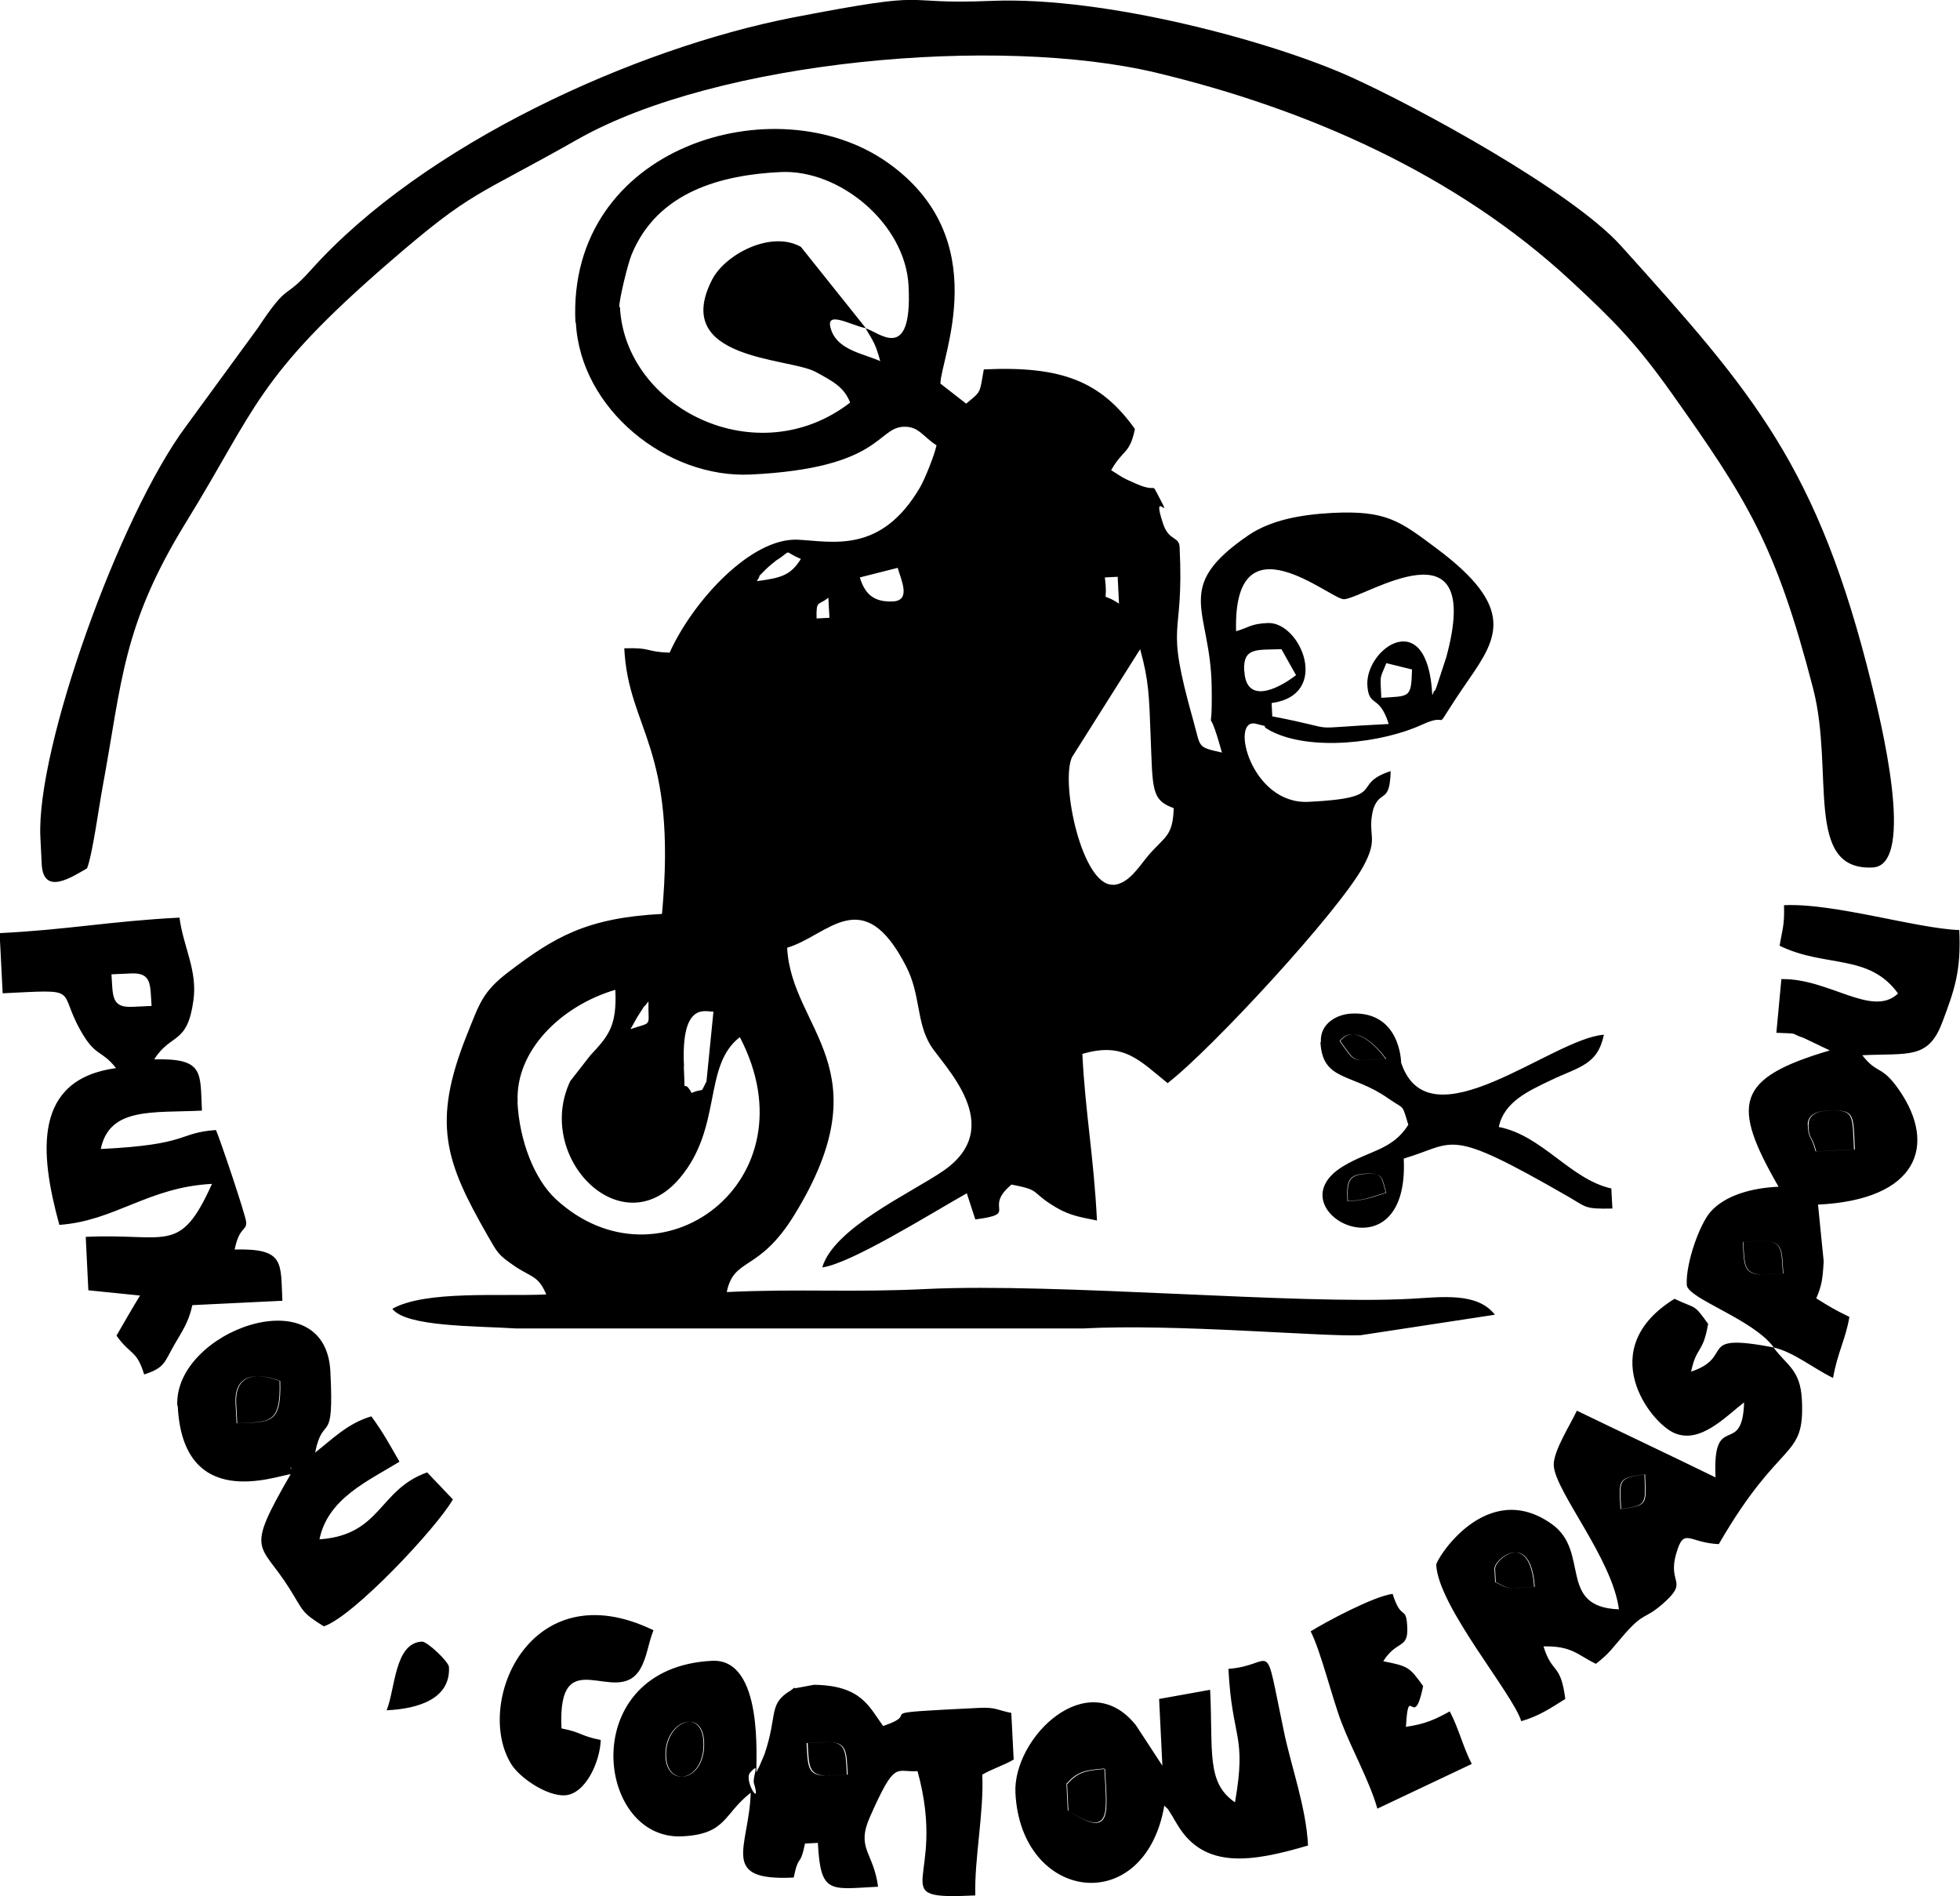 <?xml version="1.0" encoding="UTF-8"?>
<!DOCTYPE svg PUBLIC "-//W3C//DTD SVG 1.1//EN" "http://www.w3.org/Graphics/SVG/1.1/DTD/svg11.dtd">
<!-- Creator: CorelDRAW -->
<svg xmlns="http://www.w3.org/2000/svg" xml:space="preserve" width="28.274mm" height="27.351mm" version="1.1" style="shape-rendering:geometricPrecision; text-rendering:geometricPrecision; image-rendering:optimizeQuality; fill-rule:evenodd; clip-rule:evenodd"
viewBox="0 0 89.89 86.96"
 xmlns:xlink="http://www.w3.org/1999/xlink"
 xmlns:xodm="http://www.corel.com/coreldraw/odm/2003">
 <defs>
  <style type="text/css">
   <![CDATA[
    .fil0 {fill:black} 
   ]]>
  </style>
 </defs>
 <g id="Camada_x0020_1">
  <path class="fil0" d="M26.41 14.79c0.2,3.97 4.17,7.16 8.03,6.97 5.96,-0.29 5.77,-2.13 6.99,-2.19 0.71,-0.03 0.89,0.45 1.52,0.85 -0.09,0.45 -0.54,1.56 -0.75,1.92 -1.79,3.07 -4.01,2.49 -5.6,2.41 -2.17,-0.11 -4.85,2.86 -5.89,5.18 -1.15,-0.04 -0.78,-0.24 -2.08,-0.2 0.19,3.77 2.44,4.48 1.73,12.18 -3.46,0.18 -4.94,1.06 -7.05,2.67 -1.19,0.91 -1.32,1.44 -1.9,2.88 -1.62,4.05 -0.98,5.82 0.94,9.18 0.49,0.85 0.48,0.89 1.28,1.44 0.71,0.48 1.07,0.42 1.42,1.28 -2.1,0.1 -5.54,-0.2 -7.06,0.66 0.65,0.83 3.78,0.78 5.7,0.9l25.97 -0c4.28,-0.23 11.02,0.39 12.74,0.31l6.16 -0.94c-0.81,-1.04 -2.41,-0.81 -3.88,-0.73 -5.16,0.28 -16.16,-0.74 -22.19,-0.45 -3.44,0.17 -5.75,-0.02 -9.16,0.14 0.33,-1.62 1.46,-0.88 3.09,-3.52 4.16,-6.75 -0.13,-8.5 -0.32,-12.27 1.87,-0.55 3.47,-3.03 5.46,0.86 0.66,1.29 0.46,2.51 1.1,3.59 0.58,0.96 3.58,3.74 0.59,5.79 -1.49,1.02 -5.01,2.61 -5.54,4.42 1.32,-0.18 4.91,-2.43 6.63,-3.4l0.39 1.2c2.06,-0.27 0.31,-0.47 1.66,-1.6 1.3,0.25 0.9,0.31 1.77,0.88 0.76,0.5 1.19,0.58 2.15,0.77 -0.15,-2.97 -0.54,-4.98 -0.67,-7.64 1.89,-0.56 2.6,0.28 3.91,1.34 2.01,-1.55 7.85,-7.87 8.98,-9.95 0.71,-1.31 0.19,-1.38 0.42,-2.48 0.01,-0.04 0.03,-0.13 0.04,-0.16 0.32,-0.89 0.75,-0.19 0.79,-1.72 -1.9,0.63 -0.01,1.23 -3.77,1.41 -2.66,0.13 -3.62,-3.89 -2.41,-3.58 0.9,0.23 -0,-0.03 0.68,0.33 1.83,0.95 5.12,0.55 6.94,-0.29 1.56,-0.72 0.15,0.81 2.15,-2.08 1.33,-1.92 2.13,-3.3 -1.47,-5.99 -1.7,-1.27 -2.31,-1.76 -4.78,-1.64 -1.54,0.08 -2.87,0.35 -3.87,1.03 -3.5,2.4 -1.74,3.36 -1.68,6.91 0.05,2.95 -0.3,0.25 0.47,3.05 -1.15,-0.26 -0.96,-0.21 -1.3,-1.42 -1.38,-4.91 -0.42,-3.52 -0.64,-8 -0.02,-0.5 -0.48,-0.27 -0.75,-1.05 -0.59,-1.75 0.48,0.02 -0.18,-1.22 -0.42,-0.79 -0.01,-0.18 -1.05,-0.63 -0.73,-0.32 -0.57,-0.26 -1.16,-0.63 0.56,-0.98 0.85,-0.72 1.09,-1.89 -1.56,-2.18 -3.35,-2.9 -6.93,-2.73 -0.2,1.13 -0.11,0.99 -0.81,1.57l-1.18 -0.92c0.01,-1.17 2.54,-6.64 -2.43,-10.14 -5.11,-3.6 -14.71,-0.76 -14.31,7.34zm-24.56 23.61l0.06 1.22c0.07,1.49 1.41,0.58 2.08,0.2 0.25,-0.63 0.55,-2.86 0.71,-3.71 0.9,-4.86 0.9,-7.4 3.83,-12.16 3.23,-5.24 3.22,-6.65 9.34,-11.94 3.84,-3.32 3.88,-2.93 8.62,-5.62 6.4,-3.63 19.29,-4.79 26.56,-3.05 6.88,1.65 13.73,4.64 19.03,9.57 1.96,1.82 2.95,2.82 4.58,5.11 3.45,4.87 4.78,6.92 6.5,13.57 0.98,3.81 -0.44,8.35 2.73,8.19 2.04,-0.1 0.29,-7 -0.04,-8.36 -2.47,-10.04 -5.42,-13.39 -11.5,-20.14 -2.27,-2.52 -9.32,-6.36 -12.42,-7.76 -3.62,-1.63 -11.25,-3.69 -16.44,-3.48 -4.61,0.19 -2.27,-0.56 -9.11,0.76 -7.25,1.41 -16.95,5.8 -22.13,11.59 -1.3,1.45 -0.97,0.46 -2.44,2.67l-3.29 4.5c-3.07,4.14 -6.87,14.78 -6.67,18.83zm68.51 34.37c-1.22,0.06 -1.04,0.17 -1.79,-0.22l-0.03 -0.61c-0.02,-0.43 1.63,-1.82 1.82,0.83zm3.96 -3.57c-0.07,-1.36 -0.14,-1.42 1.1,-1.59 0.04,1.36 0.16,1.42 -1.1,1.59zm6.49 -12.29c0.98,-0.05 0.89,0.51 0.96,1.49l-0.88 0.04c-0.98,0.05 -0.89,-0.51 -0.96,-1.49l0.88 -0.04zm2.46 -4.11c-0.24,-0.86 -0.32,-0.51 -0.36,-1.21 -0.02,-0.43 0.37,-0.63 0.85,-0.66 1.3,-0.06 1.19,0.15 1.27,1.78l-1.77 0.09zm-1.65 -9.43c2.09,1.02 4.1,0.34 5.43,2.19 -1.18,1.13 -3.18,-0.71 -5.35,-0.66l-0.23 2.46c1.16,0.05 0.54,0 1.26,0.24l1.19 0.57c-4.34,1.28 -4.53,2.46 -2.35,6.25 -1.3,0.06 -2.47,0.42 -3.12,1.15 -0.5,0.57 -1.14,2.35 -1.09,3.35 0.03,0.63 3.05,1.57 3.99,2.87 -3.64,-0.69 -1.73,0.42 -3.79,1.11 0.24,-1.17 0.54,-0.8 0.78,-2.19 -0.69,-0.96 -0.52,-0.66 -1.54,-1.15 -3.72,2.29 -1.13,5.68 0,6.16 1.18,0.5 2.32,-0.74 3.19,-1.41 -0.08,2.57 -1.46,0.33 -1.31,3.44 -2.13,-1.04 -4.21,-2.02 -6.36,-3.06 -0.29,0.63 -1.09,1.86 -1.06,2.51 0.06,1.19 2.68,4.26 2.99,6.6 -2.84,-0.1 -1.3,-2.65 -3.08,-3.91 -2.99,-2.13 -5.31,1.62 -5.3,1.87 0.09,1.91 3.5,5.88 3.9,7.17 0.85,-0.25 1.34,-0.6 2.02,-1.02 -0.22,-1.69 -0.6,-1.11 -1,-2.41 1.29,-0.03 1.55,0.38 2.4,0.8 0.65,-0.5 0.76,-0.73 1.33,-1.38 0.9,-1.01 0.88,-0.64 1.69,-1.33 1.3,-1.12 0.26,-0.91 0.66,-2.32 0.36,-1.28 0.56,-0.52 1.96,-0.46 2.86,-4.95 3.95,-3.82 3.81,-6.63 -0.07,-1.39 -0.71,-1.57 -1.3,-2.39 0.92,0.21 1.81,0.95 2.73,1.4 0.21,-1.19 0.57,-1.75 0.75,-2.8 -0.68,-0.33 -0.91,-0.47 -1.52,-0.85 0.24,-0.58 0.29,-0.81 0.34,-1.7l-0.26 -2.6c4.57,-0.22 5.47,-2.71 3.73,-5.24 -0.83,-1.2 -0.98,-0.69 -1.7,-1.61 2.12,-0.1 3.03,0.2 3.67,-1.51 0.55,-1.46 0.87,-2.34 0.78,-4.23 -1.96,-0.07 -5.76,-1.25 -8.04,-1.14 0.03,0.93 -0.08,1.12 -0.2,1.85zm-75.63 1.27c0.98,-0.05 0.89,0.51 0.96,1.49l-0.88 0.04c-0.98,0.05 -0.89,-0.51 -0.96,-1.49l0.89 -0.04zm-6.01 -1.85l0.14 2.76c3.66,-0.18 2.48,-0.22 3.58,1.72 0.69,1.22 0.93,0.84 1.62,1.71 -3.8,0.52 -3.52,3.85 -2.6,7.19 2.55,-0.18 4.07,-1.73 7,-1.88 -1.48,3.29 -2.04,2.25 -5.79,2.43l0.12 2.45 2.37 0.24c-0.36,0.59 -0.71,1.2 -1.08,1.84 0.66,0.92 0.92,0.64 1.27,1.78 0.95,-0.31 0.92,-0.55 1.37,-1.34 0.38,-0.66 0.67,-1.05 0.84,-1.84l4.13 -0.2c-0.09,-1.74 0.13,-2.41 -2.19,-2.35 0.22,-1.07 0.55,-0.84 0.53,-1.25 -0.01,-0.29 -1.25,-3.96 -1.39,-4.23 -1.78,0.13 -1.15,0.67 -5.28,0.87 0.4,-1.93 2.38,-1.65 4.64,-1.76 -0.09,-1.74 0.13,-2.41 -2.19,-2.35 0.78,-1.23 1.52,-0.65 1.8,-2.71 0.19,-1.38 -0.46,-2.43 -0.64,-3.79 -3.16,0.16 -5.16,0.56 -8.24,0.71zm34.6 39c0.35,1.15 -0.48,-0.15 -0.18,-0.5 0.5,-0.57 0.09,0.21 0.18,0.5zm3.3 -1.9c0.98,-0.05 0.89,0.51 0.96,1.49l-0.89 0.04c-0.98,0.05 -0.89,-0.51 -0.96,-1.49l0.88 -0.04zm-7.36 0.67c-0.08,-1.61 1.66,-2.29 1.74,-0.7 0.09,1.83 -1.67,2.16 -1.74,0.7zm14.53 0.82c0.51,-0.29 0.93,-0.4 1.44,-0.69l-0.11 -2.14c-0.67,-0.13 -0.69,-0.27 -1.49,-0.23 -5.49,0.27 -2.38,0.16 -4.39,0.83 -0.66,-0.92 -1.02,-1.86 -3.17,-1.89l-0.86 0.16c-0.03,-0.07 -0.13,0.05 -0.19,0.09 -1.07,0.64 -0.59,1.08 -1.22,2.94l-0.27 0.63c-0.02,-0.04 -0.06,0.14 -0.1,0.2 -0.03,-0.52 0.35,-5.23 -2.03,-5.12 -6.25,0.31 -5.36,8.24 -1.38,8.05 2.05,-0.1 1.89,-1.02 3.15,-2 -0.08,2.52 -1.48,4.06 1.97,3.89 0.24,-1.15 0.28,-0.41 0.52,-1.56l0.59 -0.03c0.12,2.38 0.56,2.12 2.76,2.01 -0.21,-1.61 -1.03,-1.74 -0.36,-3.23 1.16,-2.61 1.16,-2 2.17,-2.07 1.42,5.15 -1.68,5.91 2.65,5.7 -0.05,-1.65 0.4,-3.82 0.32,-5.54zm-16.62 -67.31c0.23,4.65 6.29,7.69 10.56,4.39 -0.28,-0.7 -0.76,-0.96 -1.59,-1.41 -1.24,-0.66 -6.64,-0.53 -4.74,-4.23 0.6,-1.16 2.7,-2.27 4.07,-1.5l2.98 3.73c-0.73,-0.14 -1.99,-0.92 -1.56,0.16 0.35,0.86 1.49,1.02 2.22,1.35 -0.22,-0.8 -0.31,-0.89 -0.67,-1.5 0.55,0.12 2.15,1.69 1.97,-1.94 -0.14,-2.87 -3.18,-5.37 -5.88,-5.23 -2.67,0.13 -5.64,0.88 -6.83,3.8 -0.16,0.39 -0.57,2.04 -0.56,2.4zm20.48 67.73c0.46,-0.51 0.76,-0.63 1.74,-0.7 0.1,2.01 0.37,3.25 -1.68,1.92l-0.06 -1.23zm4.88 1.53l0.23 0.38c1.22,2.01 3.37,1.69 5.97,0.92 -0.08,-1.73 -0.78,-3.65 -1.1,-5.2 -0.96,-4.56 -0.37,-3.06 -2.55,-2.9 0.16,3.25 0.85,2.99 0.3,6.12 -1.33,-0.91 -1,-2.33 -1.14,-5.16l-2.34 0.42 0.15 3.06 -1.21 -1.85c-2.22,-2.8 -5.65,0.57 -5.53,3.1 0.25,5 5.93,5.76 6.83,0.58 0.29,0.31 0.01,-0.07 0.39,0.52zm-40.48 -16.04l0.09 0.09c-0.01,-0.01 -0.12,-0.06 -0.09,-0.09zm-2.51 -2.94c-0.09,-1.93 1.99,-1.03 2.02,-1.02 0.06,2 -0.46,1.86 -1.97,1.94l-0.05 -0.92zm-2.65 0.13c0.24,4.83 4.44,3.22 5.18,3.12 -2.13,3.68 -1.41,3.09 -0.06,5.24 0.66,1.05 0.53,1.09 1.58,1.74 1.36,-0.45 5.17,-4.51 5.92,-5.82l-1.18 -1.24c-2.24,0.79 -2.09,2.87 -4.94,3.07 0.38,-1.87 2.22,-2.67 3.67,-3.56 -0.49,-0.85 -0.73,-1.31 -1.29,-2.08 -1.11,0.33 -1.76,1.03 -2.58,1.66 0.38,-1.86 0.88,-0.17 0.7,-3.72 -0.22,-4.38 -7.19,-1.84 -7.02,1.57zm15.58 -13.96c0.09,1.81 0.78,3.55 1.75,4.46 4.76,4.41 11.9,-0.82 8.45,-7.42 -1.71,1.32 -0.78,4.12 -2.75,6.46 -2.66,3.16 -6.68,-0.94 -5.03,-4.44l0.92 -1.18c0.83,-0.89 1.23,-1.34 1.15,-3.01 -2.51,0.74 -4.59,2.81 -4.48,5.13zm38.07 4.57c-0.04,-0.87 -0.01,-1.23 0.83,-1.27 0.82,-0.04 0.72,0.2 0.93,0.87 -0.69,0.2 -0.86,0.33 -1.75,0.39zm1.75 -6.53c-1.61,0.08 -1.35,0.24 -2.11,-0.82 0.66,-0.86 1.73,0.28 2.11,0.82zm-2.99 -0.77c0.09,1.81 1.43,1.4 3.11,2.58 0.77,0.54 0.61,0.2 0.92,1.21 -0.73,1.16 -1.77,1.17 -2.97,1.89 -3.33,1.99 3.04,5.39 2.76,-0.34 2.43,-0.72 1.9,-1.5 7.52,1.73 0.87,0.5 0.75,0.59 2.05,0.56l-0.05 -0.92c-1.88,-0.42 -3.16,-2.43 -5.16,-2.82 0.24,-1.16 1.38,-1.66 2.38,-2.14 1.29,-0.62 2.15,-0.69 2.44,-2.09 -2.38,0.17 -8.02,5.14 -9.3,1.28 -0,-0 -0.02,-2.36 -2.27,-2.25 -0.69,0.03 -1.46,0.47 -1.41,1.3zm-3.88 -18.84c0.65,-0.19 0.66,-0.34 1.46,-0.38 1.51,-0.07 2.92,3.3 0.18,3.67l0.03 0.61c3.5,0.67 1.09,0.56 5.34,0.35 -0.43,-1.39 -0.92,-0.73 -0.98,-1.79 -0.08,-1.68 2.77,-3.7 2.98,0.47 0.04,-0.06 0.08,-0.24 0.1,-0.2 0.02,0.04 0.08,-0.16 0.1,-0.2l0.44 -1.34c1.76,-6.46 -3.75,-2.71 -4.69,-2.66 -0.6,0.03 -5.1,-3.94 -4.95,1.47zm7.8 50.25c0.12,-2.16 0.35,0.28 0.79,-1.88 -0.62,-0.86 -0.66,-0.91 -1.83,-1.14 0.63,-1 1.16,-0.53 1.1,-1.59 -0.05,-1 -0.27,-0.22 -0.67,-1.5 -0.89,0.12 -3.07,1.29 -3.76,1.72 0.46,0.89 0.98,3.04 1.42,4.19 0.47,1.23 1.3,2.72 1.64,3.94l4.33 -2.05c-0.4,-0.77 -0.6,-1.64 -1.01,-2.41 -0.63,0.35 -1.13,0.59 -2.03,0.71zm-38.58 3.13c0.95,-0.05 1.62,-1.54 1.65,-2.54 -0.93,-0.18 -0.87,-0.35 -1.8,-0.53 -0.2,-4.11 2.54,-0.91 3.61,-2.72 0.32,-0.55 0.37,-1.2 0.61,-1.78 -5.68,-2.76 -8.26,3.4 -6.51,6.16 0.39,0.61 1.61,1.45 2.45,1.41zm25.15 -41.75c0.73,-0.04 1.21,-0.88 1.64,-1.38 0.74,-0.85 1.1,-0.85 1.14,-2.14 -1.04,-0.38 -0.96,-0.85 -1.06,-3.32 -0.07,-1.85 -0.08,-2.52 -0.48,-3.97l-3.13 4.96c-0.53,1.21 0.47,5.91 1.89,5.84zm-33.32 37.85c1.47,-0.07 2.93,-0.53 2.86,-1.98 -0.01,-0.25 -1,-1.18 -1.24,-1.17 -1.26,0.06 -1.22,2.17 -1.62,3.15zm13.63 -29.52c0.08,1.6 -0.08,0.4 0.36,1.21 0.62,-0.27 0.36,0.1 0.68,-0.53l0.32 -3.2c-0.29,0.04 -1.51,-0.56 -1.35,2.52zm-20.53 15.44l0.05 0.92c1.51,-0.07 2.03,0.06 1.97,-1.94 -0.03,-0.01 -2.11,-0.91 -2.02,1.02zm38.11 17.46l0.06 1.23c2.05,1.33 1.78,0.09 1.68,-1.92 -0.98,0.07 -1.28,0.19 -1.74,0.7zm8.13 -51.04c0.07,1.51 1.48,0.88 2.37,0.19l-0.67 -1.19c-1.16,0.04 -1.76,-0.09 -1.71,1zm-26.52 49.79c0.07,1.46 1.83,1.13 1.74,-0.7 -0.08,-1.59 -1.82,-0.91 -1.74,0.7zm52.39 -28.97c0.03,0.7 0.12,0.35 0.36,1.21l1.77 -0.09c-0.08,-1.63 0.03,-1.84 -1.27,-1.78 -0.48,0.02 -0.88,0.23 -0.85,0.66zm-44.95 29.83l0.89 -0.04c-0.07,-0.98 0.02,-1.53 -0.96,-1.49l-0.88 0.04c0.07,0.98 -0.02,1.53 0.96,1.49zm42.92 -22.98l0.88 -0.04c-0.07,-0.98 0.02,-1.53 -0.96,-1.49l-0.88 0.04c0.07,0.98 -0.02,1.53 0.96,1.49zm-12.34 13.5l0.03 0.61c0.74,0.39 0.56,0.28 1.79,0.22 -0.19,-2.65 -1.84,-1.26 -1.82,-0.83zm-29.14 -45.47c0.23,0.75 0.62,1.15 1.52,1.11 0.86,-0.04 0.36,-1.02 0.22,-1.54l-1.74 0.44zm23.92 5.53c1.31,-0.09 1.37,0.03 1.41,-1.3l-1.18 -0.29c-0.31,0.79 -0.28,0.45 -0.23,1.58zm-1.52 23.09c0.9,-0.07 1.07,-0.19 1.75,-0.39 -0.21,-0.67 -0.11,-0.92 -0.93,-0.87 -0.84,0.04 -0.87,0.4 -0.83,1.27zm12.52 14.11c1.27,-0.17 1.14,-0.23 1.1,-1.59 -1.24,0.17 -1.17,0.23 -1.1,1.59zm-12.88 -21.46c0.76,1.06 0.5,0.9 2.11,0.82 -0.38,-0.53 -1.45,-1.68 -2.11,-0.82zm-26.76 -21.09c1.13,-0.15 1.55,-0.27 2.02,-1.02 -0.89,-0.37 -0.32,-0.44 -1.13,0.07 -0.02,0.01 -0.4,0.32 -0.5,0.43 -0.54,0.56 -0.08,0.03 -0.39,0.52zm16.61 1.02l-0.06 -1.22 -0.59 0.03c0.18,1.36 -0.29,0.58 0.65,1.2zm-22.4 19.52c1.05,-0.35 0.79,-0.07 0.82,-1.27 -0.47,0.62 0.17,-0.33 -0.38,0.51 -0.22,0.33 -0.29,0.51 -0.44,0.75zm8.53 -18.83l0.59 -0.03 -0.05 -0.92c-0.47,0.38 -0.56,0.09 -0.54,0.95z"/>
 </g>
</svg>
